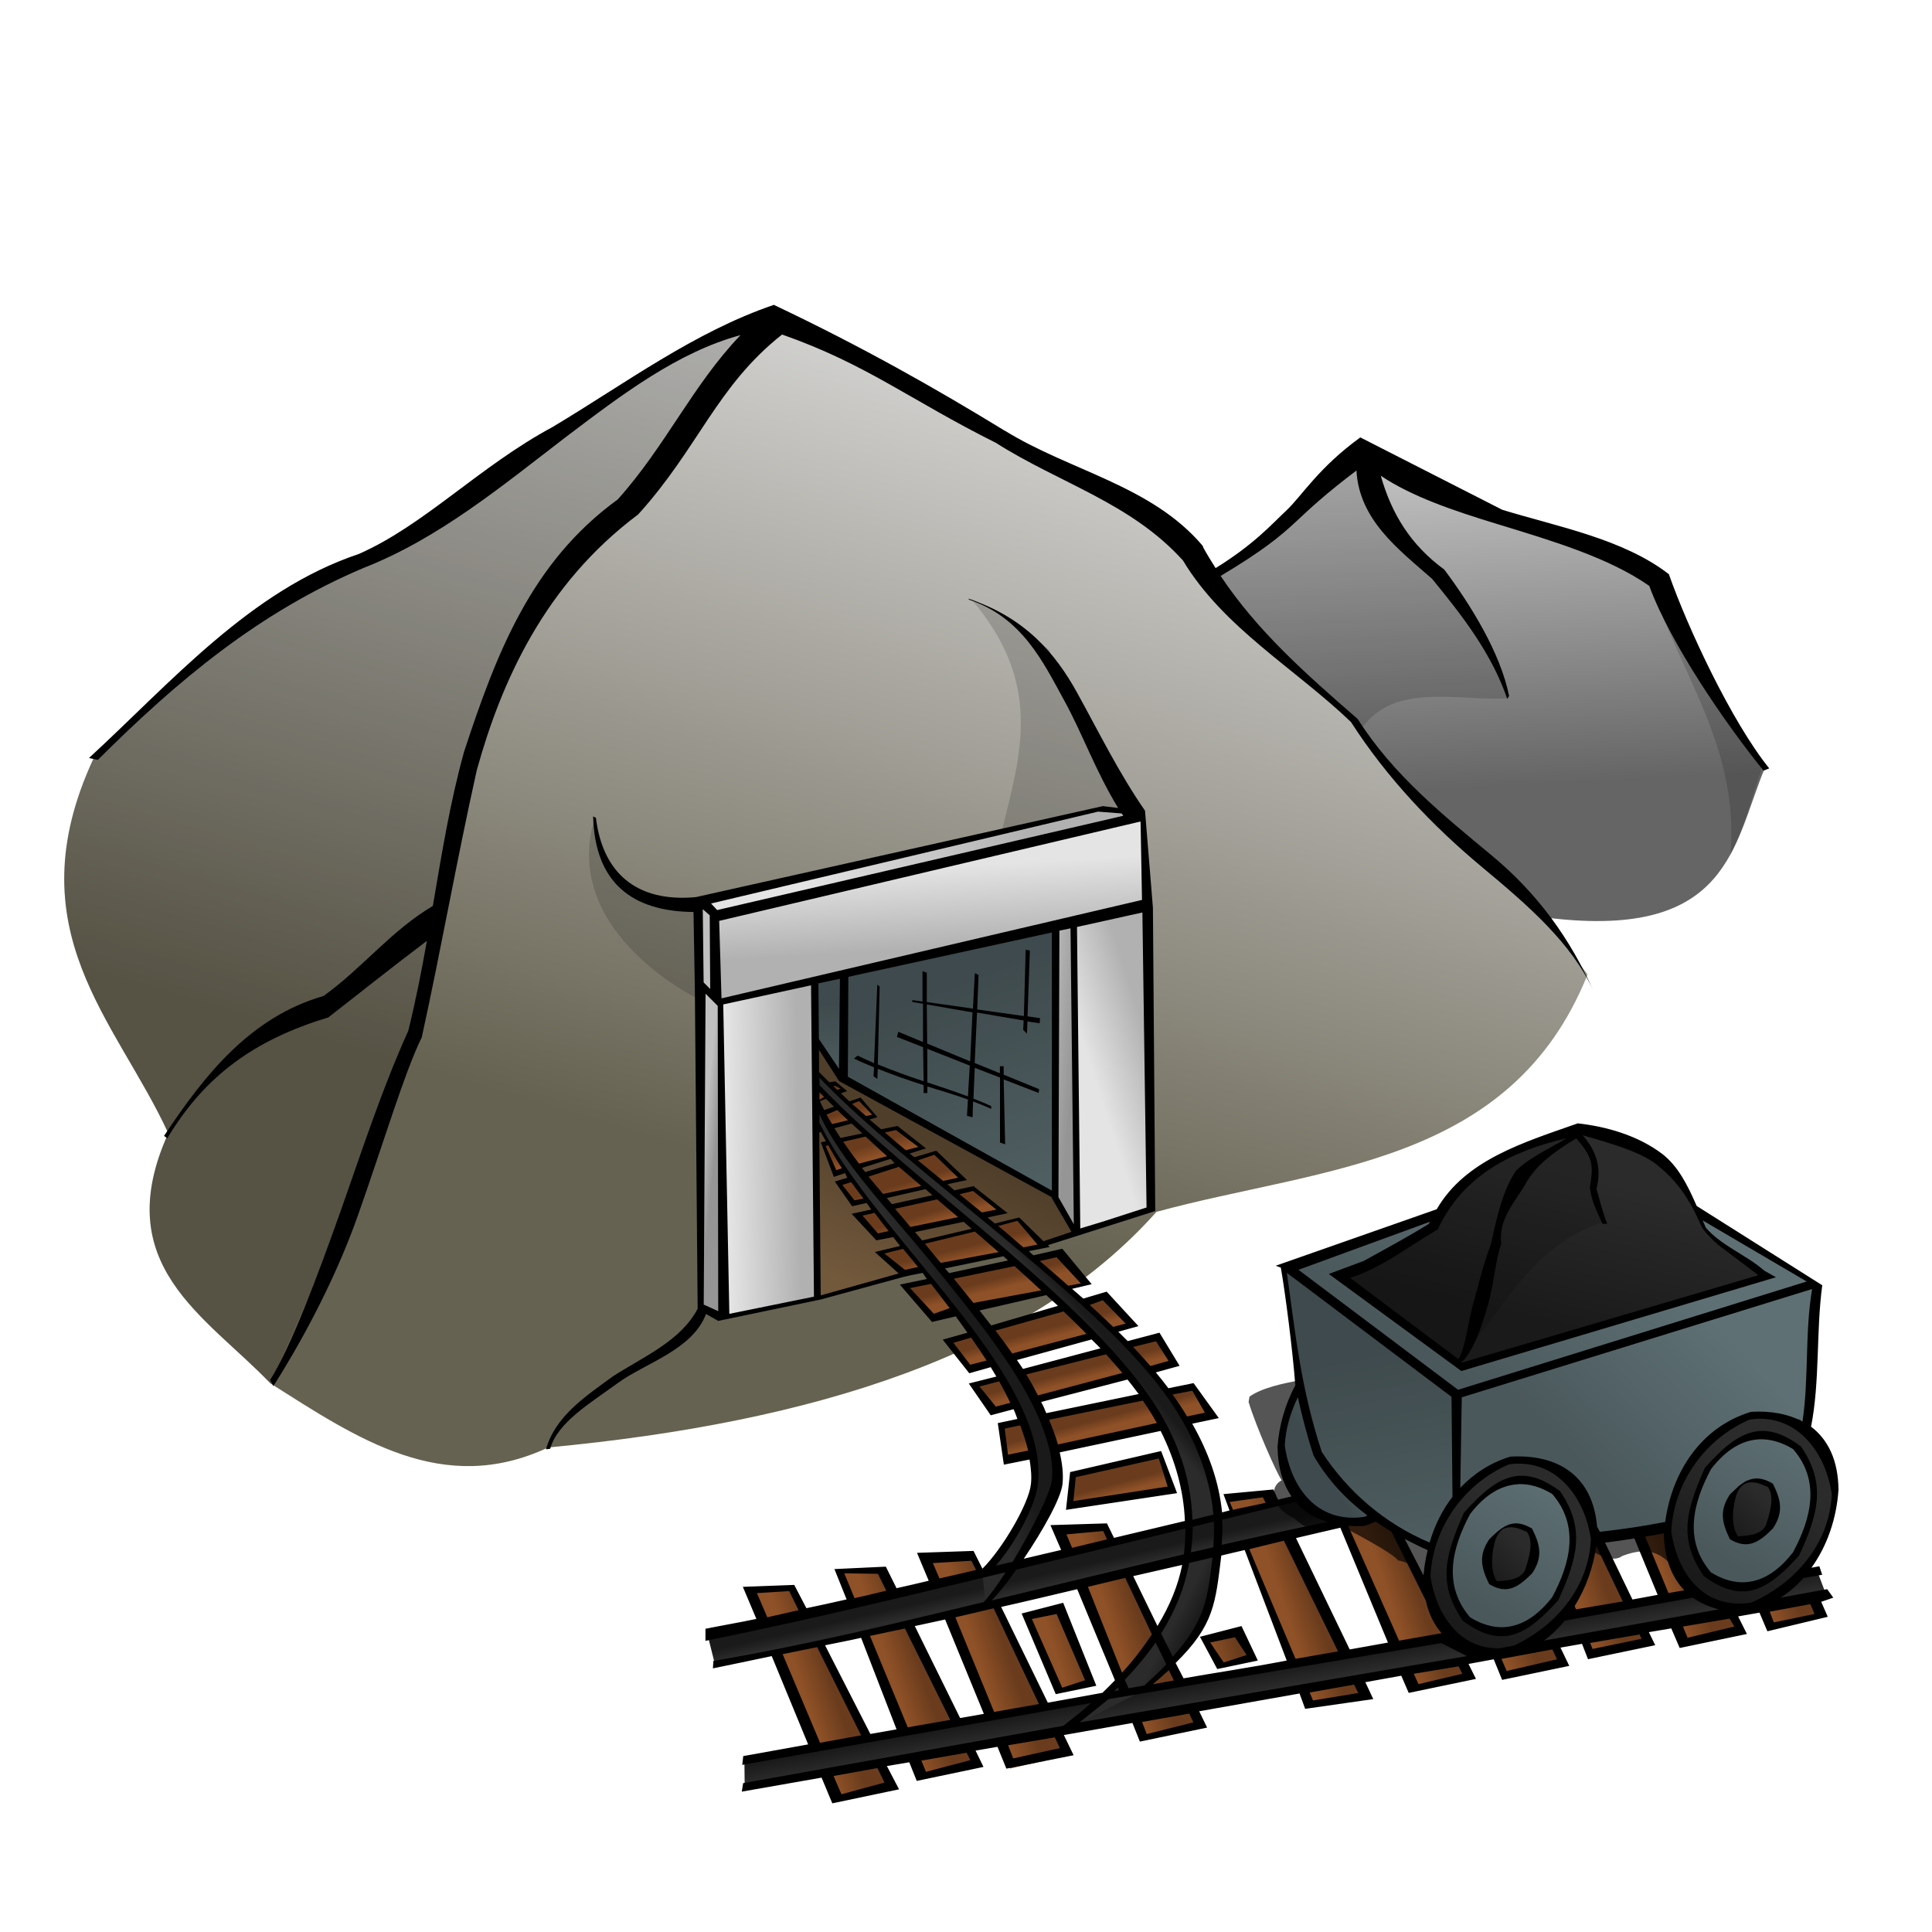 <?xml version="1.0" encoding="UTF-8" standalone="no"?>
<!-- Created with Inkscape (http://www.inkscape.org/) -->

<svg
   xmlns:dc="http://purl.org/dc/elements/1.1/"
   xmlns:cc="http://creativecommons.org/ns#"
   xmlns:rdf="http://www.w3.org/1999/02/22-rdf-syntax-ns#"
   xmlns:svg="http://www.w3.org/2000/svg"
   xmlns="http://www.w3.org/2000/svg"
   xmlns:xlink="http://www.w3.org/1999/xlink"
   xmlns:sodipodi="http://sodipodi.sourceforge.net/DTD/sodipodi-0.dtd"
   xmlns:inkscape="http://www.inkscape.org/namespaces/inkscape"
   id="svg2"
   sodipodi:docname="mine-grey.svg"
   viewBox="0 0 20 20"
   sodipodi:version="0.32"
   version="1.0"
   inkscape:output_extension="org.inkscape.output.svg.inkscape"
   inkscape:version="0.92.2 (5c3e80d, 2017-08-06)"
   width="20"
   height="20">
  <defs
     id="defs4">
    <linearGradient
       id="linearGradient957">
      <stop
         id="stop953"
         style="stop-color:#666251;stop-opacity:1"
         offset="0" />
      <stop
         id="stop955"
         style="stop-color:#dedede;stop-opacity:1"
         offset="1" />
    </linearGradient>
    <linearGradient
       id="linearGradient951">
      <stop
         offset="0"
         style="stop-color:#656565;stop-opacity:1"
         id="stop947" />
      <stop
         offset="1"
         style="stop-color:#dedede;stop-opacity:1"
         id="stop949" />
    </linearGradient>
    <linearGradient
       id="linearGradient2338">
      <stop
         id="stop2340"
         style="stop-color:#b1b1b1"
         offset="0" />
      <stop
         id="stop2342"
         style="stop-color:#e4e4e4"
         offset="1" />
    </linearGradient>
    <linearGradient
       id="linearGradient2320">
      <stop
         id="stop2322"
         style="stop-color:#6a3c1d"
         offset="0" />
      <stop
         id="stop2324"
         style="stop-color:#8f5127"
         offset="1" />
    </linearGradient>
    <linearGradient
       id="linearGradient2954">
      <stop
         id="stop2956"
         style="stop-color:#00a100"
         offset="0" />
      <stop
         id="stop2958"
         style="stop-color:#00f500"
         offset="1" />
    </linearGradient>
    <linearGradient
       id="linearGradient2408"
       y2="18.288"
       xlink:href="#linearGradient957"
       gradientUnits="userSpaceOnUse"
       x2="51.493"
       gradientTransform="matrix(0.155,0,0,0.155,0.588,107.527)"
       y1="77.364"
       x1="33.88"
       inkscape:collect="always" />
    <linearGradient
       id="linearGradient2412"
       y2="27.4"
       xlink:href="#linearGradient951"
       gradientUnits="userSpaceOnUse"
       x2="91.488"
       gradientTransform="matrix(0.155,0,0,0.155,0.588,107.527)"
       y1="55.776"
       x1="92.956"
       inkscape:collect="always" />
    <linearGradient
       id="linearGradient3415">
      <stop
         id="stop3417"
         style="stop-color:#1a1a1a"
         offset="0" />
      <stop
         id="stop3419"
         style="stop-color:#2b2b2b"
         offset="1" />
    </linearGradient>
    <linearGradient
       id="linearGradient2842"
       y2="60.93"
       xlink:href="#linearGradient2338"
       gradientUnits="userSpaceOnUse"
       x2="59.286"
       gradientTransform="matrix(0.155,0,0,0.155,0.588,107.527)"
       y1="66.378"
       x1="59.589"
       inkscape:collect="always" />
    <linearGradient
       id="linearGradient2846"
       y2="62.486"
       xlink:href="#linearGradient2338"
       gradientUnits="userSpaceOnUse"
       x2="49.989"
       gradientTransform="matrix(0.155,0,0,0.155,0.588,107.527)"
       y1="58.551"
       x1="65.168"
       inkscape:collect="always" />
    <linearGradient
       id="linearGradient2850"
       y2="71.697"
       xlink:href="#linearGradient2338"
       gradientUnits="userSpaceOnUse"
       x2="68.195"
       gradientTransform="matrix(0.155,0,0,0.155,0.588,107.527)"
       y1="70.4"
       x1="72.216"
       inkscape:collect="always" />
    <linearGradient
       id="linearGradient2854"
       y2="75.632"
       xlink:href="#linearGradient2338"
       gradientUnits="userSpaceOnUse"
       x2="65.168"
       gradientTransform="matrix(0.155,0,0,0.155,0.588,107.527)"
       y1="75.892"
       x1="67.762"
       inkscape:collect="always" />
    <linearGradient
       id="linearGradient2860"
       y2="81.081"
       xlink:href="#linearGradient2338"
       gradientUnits="userSpaceOnUse"
       x2="44.843"
       gradientTransform="matrix(0.155,0,0,0.155,0.588,107.527)"
       y1="80.995"
       x1="49.557"
       inkscape:collect="always" />
    <linearGradient
       id="linearGradient2864"
       y2="79.351"
       xlink:href="#linearGradient2338"
       gradientUnits="userSpaceOnUse"
       x2="43.157"
       gradientTransform="matrix(0.155,0,0,0.155,0.588,107.527)"
       y1="79.438"
       x1="44.022"
       inkscape:collect="always" />
    <linearGradient
       id="linearGradient3392">
      <stop
         id="stop3394"
         style="stop-color:#4a585b"
         offset="0" />
      <stop
         id="stop3396"
         style="stop-color:#5e7074"
         offset="1" />
    </linearGradient>
    <linearGradient
       id="linearGradient3098"
       y2="82.595"
       xlink:href="#linearGradient3392"
       gradientUnits="userSpaceOnUse"
       x2="65.038"
       gradientTransform="matrix(0.155,0,0,0.155,0.588,107.527)"
       y1="68.714"
       x1="59.762"
       inkscape:collect="always" />
    <linearGradient
       id="linearGradient3103"
       y2="75.503"
       xlink:href="#linearGradient3392"
       gradientUnits="userSpaceOnUse"
       x2="51.827"
       gradientTransform="matrix(0.155,0,0,0.155,0.588,107.527)"
       y1="70.097"
       x1="51.762"
       inkscape:collect="always" />
    <linearGradient
       id="linearGradient3107"
       y2="116.89"
       xlink:href="#linearGradient2320"
       gradientUnits="userSpaceOnUse"
       x2="50.162"
       gradientTransform="matrix(0.155,0,0,0.155,0.588,107.527)"
       y1="116.28"
       x1="51.978"
       inkscape:collect="always" />
    <linearGradient
       id="linearGradient3112"
       y2="116.89"
       xlink:href="#linearGradient2320"
       gradientUnits="userSpaceOnUse"
       x2="50.162"
       gradientTransform="matrix(0.155,0,0,0.155,1.504,107.36)"
       y1="116.28"
       x1="51.978"
       inkscape:collect="always" />
    <linearGradient
       id="linearGradient3116"
       y2="116.89"
       xlink:href="#linearGradient2320"
       gradientUnits="userSpaceOnUse"
       x2="50.162"
       gradientTransform="matrix(0.155,0,0,0.155,2.4,107.193)"
       y1="116.28"
       x1="51.978"
       inkscape:collect="always" />
    <linearGradient
       id="linearGradient3120"
       y2="116.89"
       xlink:href="#linearGradient2320"
       gradientUnits="userSpaceOnUse"
       x2="50.162"
       gradientTransform="matrix(0.155,0,0,0.155,3.791,106.898)"
       y1="116.28"
       x1="51.978"
       inkscape:collect="always" />
    <linearGradient
       id="linearGradient3124"
       y2="116.89"
       xlink:href="#linearGradient2320"
       gradientUnits="userSpaceOnUse"
       x2="50.162"
       gradientTransform="matrix(0.155,0,0,0.155,3.189,107.106)"
       y1="116.28"
       x1="51.978"
       inkscape:collect="always" />
    <linearGradient
       id="linearGradient3128"
       y2="116.89"
       xlink:href="#linearGradient2320"
       gradientUnits="userSpaceOnUse"
       x2="50.162"
       gradientTransform="matrix(0.155,0,0,0.155,4.647,106.738)"
       y1="116.28"
       x1="51.978"
       inkscape:collect="always" />
    <linearGradient
       id="linearGradient3132"
       y2="116.89"
       xlink:href="#linearGradient2320"
       gradientUnits="userSpaceOnUse"
       x2="50.162"
       gradientTransform="matrix(0.155,0,0,0.155,5.536,106.564)"
       y1="116.28"
       x1="51.978"
       inkscape:collect="always" />
    <linearGradient
       id="linearGradient3136"
       y2="116.89"
       xlink:href="#linearGradient2320"
       gradientUnits="userSpaceOnUse"
       x2="50.162"
       gradientTransform="matrix(0.155,0,0,0.155,6.579,106.35)"
       y1="116.28"
       x1="51.978"
       inkscape:collect="always" />
    <linearGradient
       id="linearGradient3140"
       y2="116.89"
       xlink:href="#linearGradient2320"
       gradientUnits="userSpaceOnUse"
       x2="50.162"
       gradientTransform="matrix(0.155,0,0,0.155,7.522,106.203)"
       y1="116.28"
       x1="51.978"
       inkscape:collect="always" />
    <linearGradient
       id="linearGradient3144"
       y2="116.89"
       xlink:href="#linearGradient2320"
       gradientUnits="userSpaceOnUse"
       x2="50.162"
       gradientTransform="matrix(0.155,0,0,0.155,8.437,106.043)"
       y1="116.28"
       x1="51.978"
       inkscape:collect="always" />
    <linearGradient
       id="linearGradient3148"
       y2="116.89"
       xlink:href="#linearGradient2320"
       gradientUnits="userSpaceOnUse"
       x2="50.162"
       gradientTransform="matrix(0.155,0,0,0.155,9.347,105.895)"
       y1="116.28"
       x1="51.978"
       inkscape:collect="always" />
    <linearGradient
       id="linearGradient3152"
       y2="116.89"
       xlink:href="#linearGradient2320"
       gradientUnits="userSpaceOnUse"
       x2="50.162"
       gradientTransform="matrix(0.155,0,0,0.155,10.263,105.748)"
       y1="116.28"
       x1="51.978"
       inkscape:collect="always" />
    <linearGradient
       id="linearGradient3156"
       y2="98.378"
       xlink:href="#linearGradient2320"
       gradientUnits="userSpaceOnUse"
       x2="70.097"
       gradientTransform="matrix(0.155,0,0,0.155,0.588,107.527)"
       y1="97.73"
       x1="69.924"
       inkscape:collect="always" />
    <linearGradient
       id="linearGradient3160"
       y2="98.378"
       xlink:href="#linearGradient2320"
       gradientUnits="userSpaceOnUse"
       x2="70.097"
       gradientTransform="matrix(0.155,0,0,0.155,1.284,108.055)"
       y1="97.73"
       x1="69.924"
       inkscape:collect="always" />
    <linearGradient
       id="linearGradient3168"
       y2="98.378"
       xlink:href="#linearGradient2320"
       gradientUnits="userSpaceOnUse"
       x2="70.097"
       gradientTransform="matrix(0.155,0,0,0.155,0.455,106.999)"
       y1="97.73"
       x1="69.924"
       inkscape:collect="always" />
    <linearGradient
       id="linearGradient3172"
       y2="98.378"
       xlink:href="#linearGradient2320"
       gradientUnits="userSpaceOnUse"
       x2="70.097"
       gradientTransform="matrix(0.155,0,0,0.155,0.2,106.551)"
       y1="97.73"
       x1="69.924"
       inkscape:collect="always" />
    <linearGradient
       id="linearGradient3176"
       y2="98.638"
       xlink:href="#linearGradient2320"
       gradientUnits="userSpaceOnUse"
       x2="70.054"
       gradientTransform="matrix(0.155,0,0,0.155,-0.221,105.982)"
       y1="97.946"
       x1="69.881"
       inkscape:collect="always" />
    <linearGradient
       id="linearGradient3181"
       y2="98.638"
       xlink:href="#linearGradient2320"
       gradientUnits="userSpaceOnUse"
       x2="70.054"
       gradientTransform="matrix(0.155,0,0,0.155,-0.488,105.638)"
       y1="97.946"
       x1="69.881"
       inkscape:collect="always" />
    <linearGradient
       id="linearGradient3185"
       y2="98.638"
       xlink:href="#linearGradient2320"
       gradientUnits="userSpaceOnUse"
       x2="70.054"
       gradientTransform="matrix(0.155,0,0,0.155,-0.756,105.23)"
       y1="97.989"
       x1="69.859"
       inkscape:collect="always" />
    <linearGradient
       id="linearGradient3189"
       y2="98.638"
       xlink:href="#linearGradient2320"
       gradientUnits="userSpaceOnUse"
       x2="70.054"
       gradientTransform="matrix(0.155,0,0,0.155,-0.956,104.906)"
       y1="97.989"
       x1="69.859"
       inkscape:collect="always" />
    <linearGradient
       id="linearGradient3195"
       y2="99.849"
       xlink:href="#linearGradient2320"
       gradientUnits="userSpaceOnUse"
       x2="65.232"
       gradientTransform="matrix(0.155,0,0,0.155,-1.083,104.511)"
       y1="99.005"
       x1="64.973"
       inkscape:collect="always" />
    <linearGradient
       id="linearGradient3199"
       y2="78.076"
       xlink:href="#linearGradient2320"
       gradientUnits="userSpaceOnUse"
       x2="52.411"
       gradientTransform="matrix(0.155,0,0,0.155,0.588,107.527)"
       y1="77.47"
       x1="52.238"
       inkscape:collect="always" />
    <linearGradient
       id="linearGradient3203"
       y2="78.076"
       xlink:href="#linearGradient2320"
       gradientUnits="userSpaceOnUse"
       x2="52.411"
       gradientTransform="matrix(0.155,0,0,0.155,0.478,107.289)"
       y1="77.47"
       x1="52.238"
       inkscape:collect="always" />
    <linearGradient
       id="linearGradient3207"
       y2="108.97"
       xlink:href="#linearGradient3415"
       gradientUnits="userSpaceOnUse"
       x2="65.982"
       gradientTransform="matrix(0.155,0,0,0.155,0.588,107.527)"
       y1="108.2"
       x1="65.805"
       inkscape:collect="always" />
    <linearGradient
       id="linearGradient3211"
       y2="109.81"
       xlink:href="#linearGradient3415"
       gradientUnits="userSpaceOnUse"
       x2="66.026"
       gradientTransform="matrix(0.155,0,0,0.155,0.971,108.818)"
       y1="108.6"
       x1="65.805"
       inkscape:collect="always" />
    <linearGradient
       id="linearGradient3215"
       y2="90.081"
       xlink:href="#linearGradient3415"
       gradientUnits="userSpaceOnUse"
       x2="57.364"
       gradientTransform="matrix(0.155,0,0,0.155,0.588,107.527)"
       y1="89.109"
       x1="59.971"
       inkscape:collect="always" />
    <linearGradient
       id="linearGradient3219"
       y2="111.07"
       xlink:href="#linearGradient3415"
       gradientUnits="userSpaceOnUse"
       x2="74.777"
       gradientTransform="matrix(0.155,0,0,0.155,0.588,107.527)"
       y1="111.69"
       x1="75.97"
       inkscape:collect="always" />
    <linearGradient
       id="linearGradient3223"
       y2="88.844"
       xlink:href="#linearGradient3415"
       gradientUnits="userSpaceOnUse"
       x2="65.584"
       gradientTransform="matrix(0.155,0,0,0.155,0.588,107.527)"
       y1="88.137"
       x1="66.424"
       inkscape:collect="always" />
    <linearGradient
       id="linearGradient3227"
       y2="89.198"
       gradientUnits="userSpaceOnUse"
       x2="54.182"
       gradientTransform="matrix(0.155,0,0,0.155,0.588,107.527)"
       y1="79.21"
       x1="58.248"
       inkscape:collect="always">
      <stop
         id="stop3407"
         style="stop-color:#4f3e2a"
         offset="0" />
      <stop
         id="stop3409"
         style="stop-color:#72593c"
         offset="1" />
    </linearGradient>
    <linearGradient
       id="linearGradient3231"
       y2="107.36"
       xlink:href="#linearGradient3392"
       gradientUnits="userSpaceOnUse"
       x2="90.731"
       gradientTransform="matrix(0.155,0,0,0.155,0.588,107.527)"
       y1="93.396"
       x1="87.725"
       inkscape:collect="always" />
    <linearGradient
       id="linearGradient3235"
       y2="92.954"
       xlink:href="#linearGradient3392"
       gradientUnits="userSpaceOnUse"
       x2="112.39"
       gradientTransform="matrix(0.155,0,0,0.155,0.588,107.527)"
       y1="102.06"
       x1="102.97"
       inkscape:collect="always" />
    <linearGradient
       id="linearGradient3239"
       y2="84.204"
       xlink:href="#linearGradient3392"
       gradientUnits="userSpaceOnUse"
       x2="101.78"
       gradientTransform="matrix(0.155,0,0,0.155,0.588,107.527)"
       y1="95.208"
       x1="94.001"
       inkscape:collect="always" />
    <linearGradient
       id="linearGradient3243"
       y2="105.24"
       xlink:href="#linearGradient3415"
       gradientUnits="userSpaceOnUse"
       x2="99.349"
       gradientTransform="matrix(0.155,0,0,0.155,0.588,107.527)"
       y1="112.44"
       x1="94.797"
       inkscape:collect="always" />
    <linearGradient
       id="linearGradient3247"
       y2="101.66"
       xlink:href="#linearGradient3392"
       gradientUnits="userSpaceOnUse"
       x2="100.28"
       gradientTransform="matrix(0.155,0,0,0.155,0.588,107.527)"
       y1="110.54"
       x1="95.327"
       inkscape:collect="always" />
    <linearGradient
       id="linearGradient3251"
       y2="106.43"
       xlink:href="#linearGradient3415"
       gradientUnits="userSpaceOnUse"
       x2="98.111"
       gradientTransform="matrix(0.155,0,0,0.155,0.588,107.527)"
       y1="108.95"
       x1="95.813"
       inkscape:collect="always" />
    <linearGradient
       id="linearGradient3259"
       y2="105.24"
       xlink:href="#linearGradient3415"
       gradientUnits="userSpaceOnUse"
       x2="99.349"
       gradientTransform="matrix(0.155,0,0,0.155,3.089,107.035)"
       y1="112.44"
       x1="94.797"
       inkscape:collect="always" />
    <linearGradient
       id="linearGradient3261"
       y2="101.66"
       xlink:href="#linearGradient3392"
       gradientUnits="userSpaceOnUse"
       x2="100.28"
       gradientTransform="matrix(0.155,0,0,0.155,3.089,107.035)"
       y1="110.54"
       x1="95.327"
       inkscape:collect="always" />
    <linearGradient
       id="linearGradient3263"
       y2="106.43"
       xlink:href="#linearGradient3415"
       gradientUnits="userSpaceOnUse"
       x2="98.111"
       gradientTransform="matrix(0.155,0,0,0.155,3.089,107.035)"
       y1="108.95"
       x1="95.813"
       inkscape:collect="always" />
    <linearGradient
       id="linearGradient3267"
       y2="100.62"
       xlink:href="#linearGradient3392"
       gradientUnits="userSpaceOnUse"
       x2="87.328"
       gradientTransform="matrix(0.155,0,0,0.155,0.588,107.527)"
       y1="101.93"
       x1="85.03"
       inkscape:collect="always" />
    <linearGradient
       id="linearGradient3271"
       y2="81.287"
       xlink:href="#linearGradient3415"
       gradientUnits="userSpaceOnUse"
       x2="100.85"
       gradientTransform="matrix(0.155,0,0,0.155,0.588,107.527)"
       y1="91.142"
       x1="98.42"
       inkscape:collect="always" />
    <filter
       id="filter3963"
       inkscape:collect="always">
      <feGaussianBlur
         id="feGaussianBlur3965"
         stdDeviation="0.452"
         inkscape:collect="always" />
    </filter>
  </defs>
  <sodipodi:namedview
     id="base"
     bordercolor="#666666"
     inkscape:pageshadow="2"
     guidetolerance="10"
     pagecolor="#ffffff"
     gridtolerance="10000"
     inkscape:window-height="932"
     width="744.09px"
     inkscape:zoom="19.374025"
     objecttolerance="10"
     showgrid="false"
     borderopacity="1.0"
     inkscape:current-layer="layer2"
     inkscape:cx="14.785511"
     inkscape:cy="13.176204"
     inkscape:window-y="65"
     inkscape:window-x="267"
     inkscape:window-width="1464"
     inkscape:pageopacity="0.0"
     inkscape:document-units="px"
     inkscape:window-maximized="0"
     showguides="false" />
  <g
     id="layer2"
     inkscape:label="colors"
     inkscape:groupmode="layer"
     transform="translate(0,-108)">
    <path
       id="path2406"
       sodipodi:nodetypes="cccsccccccccccccccc"
       style="fill:url(#linearGradient2408);fill-rule:evenodd;stroke-width:0.155"
       d="m 0.966,115.857 1.267,-1.116 1.021,-0.681 c 0,0 1.229,-0.7 1.664,-0.927 0.435,-0.227 1.059,-0.813 1.059,-0.813 l 0.662,-0.435 1.305,-0.586 1.324,0.567 2.78,1.532 0.586,0.718 1.418,1.399 0.435,0.548 1.268,1.135 0.68,0.889 c -0.796,1.983 -2.765,1.994 -4.463,2.458 -1.307,1.468 -3.53,2.179 -6.297,2.439 -1.092,0.513 -1.979,-0.096 -2.874,-0.662 -0.669,-0.7 -1.678,-1.223 -1.059,-2.591 -0.536,-1.168 -1.598,-2.1 -0.775,-3.877 z"
       inkscape:connector-curvature="0" />
    <path
       id="path3225"
       style="fill:url(#linearGradient3227);fill-rule:evenodd;stroke-width:0.155"
       d="m 8.446,121.427 -0.021,-2.658 0.308,0.403 2.187,1.196 0.212,0.396 -0.314,0.103 -1.462,0.321 z"
       inkscape:connector-curvature="0" />
    <path
       id="path2410"
       sodipodi:nodetypes="cccccccccccc"
       style="fill:url(#linearGradient2412);fill-rule:evenodd;stroke-width:0.155;fill-opacity:1.0"
       d="m 12.521,113.928 0.605,-0.359 1.002,-0.889 1.362,0.643 1.702,0.643 0.53,1.154 0.547,0.832 c -0.329,0.789 -0.36,1.773 -2.231,1.551 l -1.21,-1.135 -0.454,-0.454 -0.378,-0.511 c -0.6,-0.461 -1.218,-0.917 -1.475,-1.475 z"
       inkscape:connector-curvature="0" />
    <path
       id="path2840"
       style="fill:url(#linearGradient2842);fill-rule:evenodd;stroke-width:0.155"
       d="m 7.394,117.469 4.446,-1.016 0.027,0.929 -4.413,1.003 c 0,0 -0.047,-0.02 -0.053,-0.047 -0.007,-0.027 -0.013,-0.883 -0.007,-0.869 z"
       inkscape:connector-curvature="0" />
    <path
       id="path2844"
       style="fill:url(#linearGradient2846);fill-rule:evenodd;stroke-width:0.155"
       d="m 7.415,117.482 c -0.02,-0.033 -0.16,-0.154 -0.16,-0.154 l 4.152,-0.97 0.381,0.1 -4.406,1.016 z"
       inkscape:connector-curvature="0" />
    <path
       id="path2848"
       style="fill:url(#linearGradient2850);fill-rule:evenodd;stroke-width:0.155"
       d="m 11.132,117.549 0.02,3.223 0.762,-0.254 -0.034,-3.156 z"
       inkscape:connector-curvature="0" />
    <path
       id="path2852"
       style="fill:url(#linearGradient2854);fill-rule:evenodd;stroke-width:0.155"
       d="m 10.905,117.603 0.221,-0.047 0.04,3.202 -0.254,-0.388 z"
       inkscape:connector-curvature="0" />
    <path
       id="path2858"
       style="fill:url(#linearGradient2860);fill-rule:evenodd;stroke-width:0.155"
       d="m 7.455,118.365 0.996,-0.214 0.013,3.289 -0.99,0.207 z"
       inkscape:connector-curvature="0" />
    <path
       id="path2862"
       style="fill:url(#linearGradient2864);fill-rule:evenodd;stroke-width:0.155"
       d="m 7.247,117.322 0.167,0.134 v 0.889 l 0.04,0.02 0.047,3.263 -0.1,-0.02 -0.167,-0.1 -0.013,-4.058 z"
       inkscape:connector-curvature="0" />
    <path
       id="path3096"
       style="fill:url(#linearGradient3098);fill-rule:evenodd;stroke-width:0.155"
       d="m 8.725,118.097 0.013,1.083 2.193,1.203 0.007,-2.795 z"
       inkscape:connector-curvature="0" />
    <path
       id="path3101"
       style="fill:url(#linearGradient3103);fill-rule:evenodd;stroke-width:0.155"
       d="m 8.431,118.766 0.007,-0.615 0.334,-0.06 -0.06,1.05 z"
       inkscape:connector-curvature="0" />
    <path
       id="path3105"
       style="fill:url(#linearGradient3107);fill-rule:evenodd;stroke-width:0.155"
       d="m 7.755,124.448 0.455,-0.026 1.023,2.086 -0.588,0.135 z"
       inkscape:connector-curvature="0" />
    <path
       id="path3110"
       sodipodi:nodetypes="ccccc"
       style="fill:url(#linearGradient3112);fill-rule:evenodd;stroke-width:0.155"
       d="m 8.672,124.281 0.455,-0.026 0.976,1.979 -0.582,0.147 z"
       inkscape:connector-curvature="0" />
    <path
       id="path3114"
       style="fill:url(#linearGradient3116);fill-rule:evenodd;stroke-width:0.155"
       d="m 9.567,124.114 0.455,-0.026 1.023,2.086 -0.588,0.133 z"
       inkscape:connector-curvature="0" />
    <path
       id="path3118"
       style="fill:url(#linearGradient3120);fill-rule:evenodd;stroke-width:0.155"
       d="m 10.958,123.821 0.455,-0.028 1.023,2.087 -0.588,0.133 z"
       inkscape:connector-curvature="0" />
    <path
       id="path3122"
       sodipodi:nodetypes="ccccc"
       style="fill:url(#linearGradient3124);fill-rule:evenodd;stroke-width:0.155"
       d="m 10.624,124.73 0.348,-0.087 0.314,0.775 -0.334,0.094 z"
       inkscape:connector-curvature="0" />
    <path
       id="path3126"
       sodipodi:nodetypes="ccccc"
       style="fill:url(#linearGradient3128);fill-rule:evenodd;stroke-width:0.155"
       d="m 12.469,124.971 0.348,-0.074 0.141,0.267 -0.334,0.074 z"
       inkscape:connector-curvature="0" />
    <path
       id="path3130"
       sodipodi:nodetypes="ccccc"
       style="fill:url(#linearGradient3132);fill-rule:evenodd;stroke-width:0.155"
       d="m 12.696,123.513 0.461,-0.054 1.023,2.086 -0.642,0.108 z"
       inkscape:connector-curvature="0" />
    <path
       id="path3134"
       sodipodi:nodetypes="cccccc"
       style="fill:url(#linearGradient3136);fill-rule:evenodd;stroke-width:0.155"
       d="m 13.9,123.76 0.327,-0.039 0.248,0.139 0.749,1.47 -0.588,0.135 z"
       inkscape:connector-curvature="0" />
    <path
       id="path3138"
       sodipodi:nodetypes="ccccc"
       style="fill:url(#linearGradient3140);fill-rule:evenodd;stroke-width:0.155"
       d="m 15.498,125.144 0.574,-0.121 0.094,0.161 -0.589,0.133 z"
       inkscape:connector-curvature="0" />
    <path
       id="path3142"
       sodipodi:nodetypes="ccccc"
       style="fill:url(#linearGradient3144);fill-rule:evenodd;stroke-width:0.155"
       d="m 16.247,124.676 c 0.133,-0.246 0.267,-0.492 0.261,-0.809 l 0.574,1.157 -0.588,0.135 z"
       inkscape:connector-curvature="0" />
    <path
       id="path3146"
       sodipodi:nodetypes="ccccc"
       style="fill:url(#linearGradient3148);fill-rule:evenodd;stroke-width:0.155"
       d="m 16.949,123.867 0.314,-0.067 c 0.359,0.315 0.498,0.713 0.73,1.076 l -0.589,0.135 z"
       inkscape:connector-curvature="0" />
    <path
       id="path3150"
       sodipodi:nodetypes="ccccc"
       style="fill:url(#linearGradient3152);fill-rule:evenodd;stroke-width:0.155"
       d="m 18.24,124.663 0.434,-0.348 0.173,0.414 -0.529,0.133 z"
       inkscape:connector-curvature="0" />
    <path
       id="path3154"
       style="fill:url(#linearGradient3156);fill-rule:evenodd;stroke-width:0.155"
       d="m 10.383,122.751 1.966,-0.394 0.207,0.294 -2.16,0.468 z"
       inkscape:connector-curvature="0" />
    <path
       id="path3158"
       sodipodi:nodetypes="ccccc"
       style="fill:url(#linearGradient3160);fill-rule:evenodd;stroke-width:0.155"
       d="m 11.078,123.28 0.909,-0.221 0.147,0.368 -1.077,0.159 z"
       inkscape:connector-curvature="0" />
    <path
       id="path3166"
       sodipodi:nodetypes="ccccc"
       style="fill:url(#linearGradient3168);fill-rule:evenodd;stroke-width:0.155"
       d="m 10.069,122.336 1.906,-0.501 0.16,0.281 -1.872,0.475 z"
       inkscape:connector-curvature="0" />
    <path
       id="path3170"
       sodipodi:nodetypes="ccccc"
       style="fill:url(#linearGradient3172);fill-rule:evenodd;stroke-width:0.155"
       d="m 9.815,121.888 1.625,-0.461 0.254,0.294 -1.685,0.421 z"
       inkscape:connector-curvature="0" />
    <path
       id="path3174"
       sodipodi:nodetypes="ccccc"
       style="fill:url(#linearGradient3176);fill-rule:evenodd;stroke-width:0.155"
       d="m 9.394,121.32 1.571,-0.348 0.267,0.321 -1.591,0.334 z"
       inkscape:connector-curvature="0" />
    <path
       id="path3179"
       sodipodi:nodetypes="ccccc"
       style="fill:url(#linearGradient3181);fill-rule:evenodd;stroke-width:0.155"
       d="m 9.126,120.976 1.417,-0.354 0.264,0.274 -1.441,0.274 z"
       inkscape:connector-curvature="0" />
    <path
       id="path3183"
       sodipodi:nodetypes="ccccc"
       style="fill:url(#linearGradient3185);fill-rule:evenodd;stroke-width:0.155"
       d="m 8.859,120.568 1.217,-0.264 0.281,0.227 -1.28,0.267 z"
       inkscape:connector-curvature="0" />
    <path
       id="path3187"
       sodipodi:nodetypes="ccccc"
       style="fill:url(#linearGradient3189);fill-rule:evenodd;stroke-width:0.155"
       d="m 8.658,120.243 1.036,-0.311 0.267,0.271 -1.12,0.254 z"
       inkscape:connector-curvature="0" />
    <path
       id="path3191"
       sodipodi:nodetypes="ccccc"
       style="fill:url(#linearGradient3195);fill-rule:evenodd;stroke-width:0.155"
       d="m 8.531,119.849 0.766,-0.174 0.254,0.207 -0.903,0.264 z"
       inkscape:connector-curvature="0" />
    <path
       id="path3197"
       style="fill:url(#linearGradient3199);fill-rule:evenodd;stroke-width:0.155"
       d="m 8.524,119.521 0.388,-0.14 0.144,0.174 -0.455,0.117 z"
       inkscape:connector-curvature="0" />
    <path
       id="path3201"
       sodipodi:nodetypes="ccccc"
       style="fill:url(#linearGradient3203);fill-rule:evenodd;stroke-width:0.155"
       d="m 8.414,119.284 0.231,-0.077 0.1,0.077 -0.267,0.114 z"
       inkscape:connector-curvature="0" />
    <path
       id="path3205"
       style="fill:url(#linearGradient3207);fill-rule:evenodd;stroke-width:0.155"
       d="m 7.324,124.92 6.117,-1.401 0.541,0.261 -6.581,1.449 z"
       inkscape:connector-curvature="0" />
    <path
       id="path3209"
       sodipodi:nodetypes="ccccc"
       style="fill:url(#linearGradient3211);fill-rule:evenodd;stroke-width:0.155"
       d="m 7.706,126.213 11.106,-1.948 0.104,0.274 -11.207,1.97 z"
       inkscape:connector-curvature="0" />
    <path
       id="path3213"
       style="fill:url(#linearGradient3215);fill-rule:evenodd;stroke-width:0.155"
       d="m 10.168,124.269 0.417,-0.532 0.143,-0.445 -0.123,-0.594 -0.389,-0.711 -0.84,-1.066 -0.478,-0.601 -0.444,-0.704 0.014,-0.184 0.13,0.219 0.294,0.472 0.478,0.581 0.499,0.574 0.601,0.813 0.314,0.492 0.198,0.704 -0.376,0.779 -0.403,0.546 z"
       inkscape:connector-curvature="0" />
    <path
       id="path3217"
       style="fill:url(#linearGradient3219);fill-rule:evenodd;stroke-width:0.155"
       d="m 11.036,125.909 0.547,-0.506 0.376,-0.444 0.301,-0.677 0.048,-0.15 0.301,-0.048 -0.048,0.3 -0.096,0.383 -0.267,0.336 -0.335,0.382 z"
       inkscape:connector-curvature="0" />
    <path
       id="path3221"
       style="fill:url(#linearGradient3223);fill-rule:evenodd;stroke-width:0.155"
       d="m 12.3,123.75 -0.027,-0.436 -0.335,-0.725 c 0,0 -0.246,-0.389 -0.308,-0.417 -0.061,-0.027 -0.437,-0.465 -0.437,-0.465 L 10.045,120.634 9.041,119.815 8.432,119.22 V 119.097 l 0.157,0.123 0.266,0.287 0.526,0.43 0.649,0.547 0.704,0.581 0.615,0.56 0.458,0.458 0.424,0.553 0.26,0.492 0.116,0.575 z"
       inkscape:connector-curvature="0" />
    <path
       id="path3884"
       sodipodi:nodetypes="cccccccccccccccccc"
       style="fill:#000000;fill-opacity:0.667;fill-rule:evenodd;filter:url(#filter3963)"
       d="m 100.16,90.5 c -4.175,0.391 -7.001,1.985 -9.614,3.476 -2.46,0.819 -6.13,0.851 -7.787,2.009 l -0.06,0.355 c 0.512,1.693 1.881,4.76 2.211,5.24 -0.819,0.38 -0.779,1.81 0.836,2.53 1.238,1.26 2.864,0.69 2.601,0.36 -0.854,-0.64 4.055,1.94 4.318,2.44 3.559,0.77 1.211,5.3 6.041,5.72 4.254,0.31 7.334,-4.33 6.344,-6.57 -0.65,-0.75 1.59,1.35 2.6,0.57 4.01,-1.54 3.2,3.14 7.39,3.14 3.54,0.34 5.2,-2.61 5.59,-4.32 1.14,-1.79 -2.67,-3.02 -2.52,-4.73 -0.66,-1.274 1.01,-4.313 -2.62,-3.924 -1.85,0.364 4.77,0.193 -0.57,-1.167 -3.77,-0.781 -6.48,-2.411 -9.28,-3.949 -1.72,-0.608 -3.64,-0.832 -5.48,-1.18 z"
       inkscape:connector-curvature="0"
       transform="matrix(0.155,0,0,0.155,0.107,107.58)" />
    <path
       id="path3229"
       style="fill:url(#linearGradient3231);fill-rule:evenodd;stroke-width:0.155"
       d="m 13.311,121.133 1.77,1.326 v 1.045 l -0.239,0.513 -0.526,-0.246 -0.465,-0.451 -0.253,-0.301 -0.26,-1.469 z"
       inkscape:connector-curvature="0" />
    <path
       id="path3233"
       style="fill:url(#linearGradient3235);fill-rule:evenodd;stroke-width:0.155"
       d="m 15.081,122.425 3.725,-1.134 -0.118,1.496 -0.28,-0.13 -0.28,-0.007 c 0,0 -0.178,0.082 -0.246,0.109 -0.068,0.027 -0.301,0.266 -0.301,0.266 l -0.342,0.793 -0.744,0.13 -0.068,-0.438 -0.445,-0.37 -0.402,-0.04 -0.24,0.19 -0.267,0.212 z"
       inkscape:connector-curvature="0" />
    <path
       id="path3237"
       style="fill:url(#linearGradient3239);fill-rule:evenodd;stroke-width:0.155"
       d="m 13.345,121.126 1.551,-0.567 2.685,-0.014 1.211,0.745 -3.718,1.148 z"
       inkscape:connector-curvature="0" />
    <path
       id="path3241"
       sodipodi:nodetypes="cccccccscccccccc"
       style="fill:url(#linearGradient3243);fill-rule:evenodd;stroke-width:0.155"
       d="m 15.477,123.19 -0.314,0.26 -0.273,0.336 -0.116,0.362 0.02,0.308 0.096,0.3 0.205,0.246 c 0,0 0.205,0.116 0.294,0.116 0.089,0 0.356,-0.026 0.356,-0.026 l 0.252,-0.186 0.336,-0.362 0.15,-0.472 -0.034,-0.512 -0.314,-0.37 -0.37,-0.102 z"
       inkscape:connector-curvature="0" />
    <path
       id="path3245"
       style="fill:url(#linearGradient3247);fill-rule:evenodd;stroke-width:0.155"
       d="m 15.183,123.668 0.308,-0.272 0.328,-0.082 0.274,0.122 0.164,0.254 0.028,0.334 c 0,0 -0.138,0.451 -0.15,0.479 -0.014,0.026 -0.152,0.204 -0.152,0.204 l -0.294,0.192 -0.334,-0.034 -0.219,-0.124 -0.137,-0.368 0.034,-0.322 z"
       inkscape:connector-curvature="0" />
    <path
       id="path3249"
       style="fill:url(#linearGradient3251);fill-rule:evenodd;stroke-width:0.155"
       d="m 15.477,123.915 -0.075,0.252 0.055,0.232 0.15,0.034 0.232,-0.164 0.036,-0.286 -0.062,-0.172 -0.15,-0.02 -0.082,0.028 -0.09,0.06 z"
       inkscape:connector-curvature="0" />
    <path
       id="path3253"
       sodipodi:nodetypes="cccccccscccccccc"
       style="fill:url(#linearGradient3259);fill-rule:evenodd;stroke-width:0.155"
       d="m 17.978,122.698 -0.315,0.26 -0.272,0.334 -0.116,0.363 0.02,0.306 0.096,0.301 0.204,0.246 c 0,0 0.206,0.116 0.294,0.116 0.09,0 0.356,-0.028 0.356,-0.028 l 0.254,-0.184 0.334,-0.362 0.15,-0.472 -0.034,-0.512 -0.314,-0.37 -0.37,-0.061 z"
       inkscape:connector-curvature="0" />
    <path
       id="path3255"
       style="fill:url(#linearGradient3261);fill-rule:evenodd;stroke-width:0.155"
       d="m 17.685,123.176 0.308,-0.273 0.328,-0.082 0.274,0.123 0.164,0.252 0.026,0.336 c 0,0 -0.136,0.451 -0.15,0.478 -0.014,0.028 -0.15,0.206 -0.15,0.206 l -0.294,0.192 -0.336,-0.034 -0.218,-0.124 -0.138,-0.37 0.036,-0.32 z"
       inkscape:connector-curvature="0" />
    <path
       id="path3257"
       sodipodi:nodetypes="ccccccccccc"
       style="fill:url(#linearGradient3263);fill-rule:evenodd;stroke-width:0.155"
       d="m 17.978,123.422 -0.076,0.254 0.056,0.232 0.15,0.034 0.232,-0.164 0.034,-0.286 -0.068,-0.13 -0.13,-0.028 -0.096,-0.008 -0.088,0.062 z"
       inkscape:connector-curvature="0" />
    <path
       id="path3265"
       style="fill:url(#linearGradient3267);fill-rule:evenodd;stroke-width:0.155"
       d="m 13.434,122.391 -0.109,0.205 -0.075,0.355 0.116,0.423 0.171,0.267 0.226,0.088 0.246,0.048 0.239,-0.068 -0.355,-0.308 c 0,0 -0.226,-0.369 -0.267,-0.417 -0.041,-0.048 -0.164,-0.581 -0.191,-0.594 z"
       inkscape:connector-curvature="0" />
    <path
       id="path3269"
       style="fill:url(#linearGradient3271);fill-rule:evenodd;stroke-width:0.155"
       d="m 13.885,121.181 0.506,-0.191 0.471,-0.307 0.287,-0.451 0.444,-0.294 0.739,-0.253 0.368,0.096 0.547,0.239 0.266,0.396 0.096,0.253 0.22,0.232 c 0,0 0.518,0.287 0.45,0.307 -0.068,0.021 -3.143,0.957 -3.143,0.957 z"
       inkscape:connector-curvature="0" />
    <path
       id="path3275"
       sodipodi:nodetypes="cccscccccccccccc"
       style="fill:#000000;fill-opacity:0.157;fill-rule:evenodd;stroke-width:0.155"
       d="m 0.966,115.857 1.267,-1.116 1.021,-0.681 c 0,0 1.229,-0.7 1.664,-0.927 0.435,-0.227 1.059,-0.813 1.059,-0.813 l 0.662,-0.435 1.305,-0.586 -0.242,0.413 -1.018,1.382 -1.201,1.334 -0.595,1.489 -0.39,1.649 c -0.041,0.815 -0.345,1.578 -0.637,2.343 l -1.06,2.416 C 2.132,121.625 1.123,121.102 1.742,119.734 1.205,118.566 0.144,117.634 0.966,115.857 Z"
       inkscape:connector-curvature="0" />
    <path
       id="path3854"
       style="fill:#000000;fill-opacity:0.157;fill-rule:evenodd;stroke-width:0.155"
       d="m 10.905,117.603 0.221,-0.047 0.04,3.202 -0.254,-0.388 z"
       inkscape:connector-curvature="0" />
    <path
       id="path3856"
       style="fill:#000000;fill-opacity:0.157;fill-rule:evenodd;stroke-width:0.155"
       d="m 7.247,117.322 0.167,0.134 v 0.889 l 0.04,0.02 0.047,3.263 -0.1,-0.02 -0.167,-0.1 -0.013,-4.058 z"
       inkscape:connector-curvature="0" />
    <path
       id="path3858"
       style="fill:#000000;fill-opacity:0.157;fill-rule:evenodd;stroke-width:0.155"
       d="m 8.725,118.097 0.013,1.083 2.193,1.203 0.007,-2.795 z"
       inkscape:connector-curvature="0" />
    <path
       id="path3860"
       style="fill:#000000;fill-opacity:0.157;fill-rule:evenodd;stroke-width:0.155"
       d="m 8.431,118.766 0.007,-0.615 0.334,-0.06 -0.06,1.05 z"
       inkscape:connector-curvature="0" />
    <path
       id="path3862"
       sodipodi:nodetypes="cccccccc"
       style="fill:#000000;fill-opacity:0.157;fill-rule:evenodd;stroke-width:0.155"
       d="m 10.377,116.581 1.034,-0.232 0.299,0.106 -0.445,-0.908 -0.406,-0.821 -0.425,-0.338 -0.387,-0.193 c 0.765,0.882 0.512,1.63 0.329,2.387 z"
       inkscape:connector-curvature="0" />
    <path
       id="path3864"
       style="fill:#000000;fill-opacity:0.157;fill-rule:evenodd;stroke-width:0.155"
       d="m 6.154,116.475 0.029,0.242 0.222,0.387 0.329,0.213 0.464,0.058 0.048,0.976 c 0,0 -1.449,-0.686 -1.092,-1.875 z"
       inkscape:connector-curvature="0" />
    <path
       id="path3868"
       sodipodi:nodetypes="ccccccccccsc"
       style="fill:#000000;fill-opacity:0.157;fill-rule:evenodd;stroke-width:0.155"
       d="m 12.561,113.943 0.59,-0.396 0.918,-0.85 0.135,0.435 0.425,0.58 0.367,0.377 0.464,0.715 0.145,0.425 c -0.534,0.029 -1.163,-0.167 -1.508,0.309 l -0.261,-0.242 c 0,0 -0.995,-0.831 -0.995,-0.87 0,-0.039 -0.309,-0.502 -0.28,-0.483 z"
       inkscape:connector-curvature="0" />
    <path
       id="path3870"
       sodipodi:nodetypes="ccccc"
       style="fill:#000000;fill-opacity:0.157;fill-rule:evenodd;stroke-width:0.155"
       d="m 17.103,114.03 1.139,1.913 c -0.107,0.303 -0.176,0.605 -0.328,0.908 0.091,-1.116 -0.516,-1.863 -0.812,-2.773 z"
       inkscape:connector-curvature="0" />
    <path
       id="path3872"
       style="fill:#000000;fill-opacity:0.157;fill-rule:evenodd;stroke-width:0.155"
       d="m 13.311,121.133 1.77,1.326 v 1.045 l -0.239,0.513 -0.526,-0.246 -0.465,-0.451 -0.253,-0.301 -0.26,-1.469 z"
       inkscape:connector-curvature="0" />
    <path
       id="path3874"
       style="fill:#000000;fill-opacity:0.157;fill-rule:evenodd;stroke-width:0.155"
       d="m 13.434,122.391 -0.109,0.205 -0.075,0.355 0.116,0.423 0.171,0.267 0.226,0.088 0.246,0.048 0.239,-0.068 -0.355,-0.308 c 0,0 -0.226,-0.369 -0.267,-0.417 -0.041,-0.048 -0.164,-0.581 -0.191,-0.594 z"
       inkscape:connector-curvature="0" />
    <path
       id="path3876"
       sodipodi:nodetypes="ccccccccccccc"
       style="fill:#000000;fill-opacity:0.157;fill-rule:evenodd;stroke-width:0.155"
       d="m 13.885,121.202 0.936,-0.465 0.219,-0.376 0.526,-0.41 0.8,-0.273 0.068,0.184 0.102,0.232 -0.026,0.171 0.102,0.383 c -0.716,0.207 -1.051,0.89 -1.497,1.435 l -0.027,0.034 -1.175,-0.902 z"
       inkscape:connector-curvature="0" />
  </g>
  <g
     id="layer1"
     inkscape:label="outline"
     inkscape:groupmode="layer"
     transform="translate(0,-108)">
    <path
       id="path2496"
       sodipodi:nodetypes="ccccccccccccccccccccscccccccccccsccccsccccccsccccccsccccccccccscccccccccccsccccccccccccccccccsccccscccccccccccccccccccccccccccccccccccccccccccccccccccccccccccccccccccccccccccccccccccccccccccccccccccccccccccccccccscccccccccccccccccccccccccccccccccccccccccccccccccccccccccccccccccccccccccccccccccccccccccccccccccccccccccccccccccccccccccccccccccccccccccccccccccccccccsccssccccccccccccccccccccccccccccsssccsssccccccccccccccccccccccccccccccccsccccccsccccccccccccccccccccccccccccccccccccccccccccccccccccccccccccccccccccccccccccccccccccccccccccscccscccccccccccccccccccccccccccccccccccccccccccccccccccccccccccccccccccccccccccccsccscccccccccccccccccccccccccccccccccccccccccsccccccccccccccccccccccccccccssccccccccccccccccccccccccccccccccccccccccccccccccccccccccccccccccccccsccccccccccccccccccccccccccccccccccccccccccccccccccccccccccccccccccccccccccccccccccccccccccccccccccccccccccccccccccccccccccccccccccccccccccccccccccccccccccccccccccccccccccccccccccccccccccccccccc"
       style="fill:#000000;fill-rule:evenodd;stroke-width:0.155"
       d="m 8.014,111.155 c -0.829,0.281 -1.543,0.817 -2.295,1.266 -0.757,0.407 -1.325,1.015 -2.005,1.314 -1.124,0.376 -1.946,1.333 -2.793,2.112 l 0.092,0.019 c 0.825,-0.822 1.668,-1.528 2.749,-1.986 0.781,-0.306 1.433,-0.848 2.092,-1.353 0.594,-0.451 1.167,-0.883 1.812,-1.058 -0.498,0.52 -0.774,1.147 -1.271,1.701 -0.894,0.649 -1.254,1.587 -1.59,2.609 -0.145,0.52 -0.232,1.058 -0.324,1.599 -0.437,0.26 -0.72,0.635 -1.131,0.932 -0.759,0.219 -1.231,0.815 -1.652,1.449 l 0.034,0.024 c 0.392,-0.654 0.912,-1.022 1.667,-1.251 0.338,-0.263 0.676,-0.533 1.02,-0.792 -0.055,0.312 -0.116,0.622 -0.193,0.932 -0.268,0.593 -0.47,1.213 -0.686,1.826 -0.257,0.726 -0.53,1.451 -0.744,1.788 l 0.034,0.063 c 0.236,-0.371 0.617,-1.036 0.874,-1.764 0.258,-0.728 0.488,-1.498 0.662,-1.846 0.212,-0.969 0.354,-1.798 0.57,-2.768 0.256,-0.921 0.704,-1.922 1.667,-2.643 l 0.005,-0.005 0.005,-0.005 c 0.62,-0.687 0.807,-1.321 1.483,-1.855 0.877,0.307 1.327,0.679 2.213,1.121 0.663,0.421 1.396,0.62 1.937,1.218 0.418,0.696 1.161,1.118 1.739,1.672 0.37,0.575 0.838,1.07 1.358,1.503 0.485,0.403 0.926,0.788 1.15,1.276 -0.237,-0.528 -0.566,-0.995 -1.049,-1.396 -0.499,-0.414 -1.025,-0.838 -1.387,-1.411 l -0.005,-0.005 -0.005,-0.005 c -0.526,-0.457 -1.03,-0.902 -1.411,-1.474 0.437,-0.261 0.613,-0.407 0.778,-0.56 0.145,-0.136 0.311,-0.292 0.628,-0.531 0.028,0.511 0.433,0.814 0.783,1.121 0.314,0.383 0.615,0.77 0.778,1.242 l 0.019,-0.029 c -0.089,-0.449 -0.403,-0.951 -0.671,-1.309 -0.349,-0.255 -0.546,-0.578 -0.657,-0.971 0.323,0.217 0.756,0.363 1.213,0.502 0.562,0.172 1.147,0.345 1.566,0.638 0.22,0.599 0.793,1.432 1.183,1.913 l 0.059,-0.024 c -0.388,-0.48 -0.843,-1.452 -1.039,-2.01 -0.472,-0.366 -1.155,-0.492 -1.725,-0.667 l -1.469,-0.749 c -0.437,0.317 -0.604,0.605 -0.768,0.759 -0.155,0.145 -0.331,0.347 -0.73,0.594 -0.045,-0.071 -0.089,-0.142 -0.13,-0.217 v -0.005 l -0.005,-0.01 c -0.529,-0.625 -1.375,-0.774 -2.049,-1.192 h -0.005 l -0.005,-0.005 c -0.706,-0.432 -1.466,-0.863 -2.377,-1.295 z m 2.01,3.044 0.01,0.01 c 0.549,0.184 0.765,0.646 0.981,1.039 0.19,0.345 0.329,0.74 0.56,1.116 l -0.159,-0.019 -4.213,0.942 c -0.621,0.057 -0.966,-0.258 -1.034,-0.821 l -0.029,-0.015 c 0.018,0.684 0.399,0.984 1.039,0.99 l 0.014,0.788 0.029,3.319 c -0.175,0.335 -0.565,0.498 -0.879,0.701 -0.29,0.212 -0.594,0.412 -0.691,0.754 l 0.043,-0.005 c 0.078,-0.274 0.409,-0.468 0.701,-0.681 0.283,-0.207 0.771,-0.341 0.913,-0.715 l 0.126,0.072 1.063,-0.222 0.85,-0.232 0.082,-0.019 0.121,-0.024 c 0.016,0.02 0.028,0.043 0.044,0.063 l -0.28,0.058 0.333,0.387 0.246,-0.058 c 0.041,0.056 0.082,0.114 0.121,0.169 l -0.256,0.072 0.275,0.348 0.222,-0.063 c 0.02,0.032 0.039,0.065 0.058,0.097 l -0.285,0.072 0.227,0.329 0.237,-0.063 c 0.004,0.008 0.006,0.017 0.01,0.024 0.011,0.024 0.019,0.052 0.029,0.077 l -0.203,0.043 0.063,0.43 0.266,-0.053 c 0.015,0.091 0.023,0.179 0.014,0.255 -0.021,0.203 -0.296,0.671 -0.502,0.875 l -0.092,-0.184 -0.585,0.02 0.121,0.289 c -0.111,0.026 -0.222,0.053 -0.333,0.077 l -0.111,-0.223 -0.532,0.025 0.126,0.314 c -0.136,0.031 -0.277,0.062 -0.416,0.091 l -0.126,-0.241 -0.532,0.02 0.14,0.332 c -0.207,0.043 -0.312,0.059 -0.527,0.102 v 0.125 c 1.153,-0.235 2.087,-0.465 3.107,-0.71 -0.086,0.133 -0.165,0.244 -0.227,0.309 -0.951,0.229 -1.818,0.441 -2.798,0.609 l -0.005,0.077 c 0.226,-0.046 0.383,-0.08 0.609,-0.127 l 0.377,0.914 -0.672,0.121 -0.01,0.091 3.614,-0.642 c -0.089,0.079 -0.187,0.156 -0.29,0.237 l -3.315,0.594 -0.014,0.088 0.826,-0.145 0.111,0.266 0.691,-0.145 -0.126,-0.241 0.232,-0.039 0.077,0.193 0.691,-0.145 -0.082,-0.169 0.227,-0.039 0.092,0.226 0.696,-0.139 -0.101,-0.209 0.71,-0.125 0.077,0.193 0.696,-0.145 -0.082,-0.169 1.039,-0.184 0.058,0.159 0.705,-0.101 -0.082,-0.175 0.372,-0.067 0.077,0.178 0.696,-0.145 -0.077,-0.155 0.261,-0.048 0.087,0.213 0.695,-0.145 -0.091,-0.189 0.223,-0.039 0.062,0.159 0.6,-0.125 0.096,-0.02 -0.066,-0.135 0.232,-0.039 0.087,0.203 0.696,-0.145 -0.091,-0.182 0.221,-0.039 0.082,0.193 0.625,-0.15 -0.068,-0.155 0.125,-0.043 -0.063,-0.088 -0.482,0.088 c 0.088,-0.057 0.169,-0.127 0.237,-0.204 l 0.193,-0.033 -0.029,-0.088 -0.082,0.015 c 0.165,-0.229 0.26,-0.512 0.28,-0.807 -0.003,-0.305 -0.108,-0.52 -0.284,-0.653 0.093,-0.473 0.051,-0.983 0.116,-1.464 l -1.3,-0.821 c -0.099,-0.228 -0.195,-0.411 -0.353,-0.536 -0.255,-0.195 -0.586,-0.287 -0.878,-0.319 -0.56,0.197 -1.165,0.378 -1.46,0.889 l -1.667,0.585 0.053,0.019 c 0.047,0.267 0.122,0.852 0.15,1.218 -0.103,0.194 -0.168,0.411 -0.184,0.638 0.003,0.213 0.055,0.383 0.145,0.513 -0.049,0.011 -0.093,0.022 -0.14,0.033 l -0.048,-0.105 -0.517,0.048 0.063,0.169 c -0.026,0.006 -0.051,0.014 -0.077,0.02 -0.032,-0.317 -0.14,-0.621 -0.309,-0.918 l 0.275,-0.058 -0.261,-0.362 -0.261,0.053 c -0.04,-0.054 -0.085,-0.11 -0.13,-0.164 l 0.246,-0.068 -0.208,-0.343 -0.329,0.087 c -0.032,-0.033 -0.064,-0.064 -0.097,-0.097 l 0.208,-0.058 -0.329,-0.357 -0.242,0.072 c -0.037,-0.034 -0.078,-0.067 -0.116,-0.101 l 0.203,-0.048 -0.304,-0.367 -0.299,0.068 c -0.017,-0.014 -0.032,-0.03 -0.048,-0.043 l 0.217,-0.043 -0.019,-0.019 1.111,-0.353 -0.024,-3.14 -0.082,-1.005 c -0.27,-0.389 -0.48,-0.818 -0.701,-1.218 -0.226,-0.41 -0.538,-0.779 -1.126,-0.976 z m 1.343,2.203 0.246,0.019 c 0.005,0.008 0.009,0.016 0.015,0.024 l -4.204,0.976 -0.063,-0.068 z m 0.44,0.102 0.015,0.812 -4.353,1.019 -0.024,-0.802 z m -4.532,0.908 0.072,0.063 0.005,0.763 -0.068,-0.068 z m 4.551,0.034 0.043,3.054 -0.449,0.145 -0.237,0.072 -0.034,-3.121 z m -0.744,0.164 0.034,3.063 -0.159,-0.28 0.01,-2.759 z m -0.193,0.043 v 2.672 l -2.112,-1.179 0.005,-1.034 z m -0.271,0.179 -0.019,0.686 -0.483,-0.068 0.014,-0.357 -0.039,-0.019 -0.019,0.367 -0.478,-0.068 v -0.304 l -0.044,-0.015 v 0.314 l -0.106,-0.015 v 0.019 l 0.111,0.019 v 0.396 l -0.256,-0.106 -0.014,0.053 0.271,0.106 0.005,0.353 c -0.16,-0.053 -0.318,-0.111 -0.474,-0.174 l 0.019,-0.807 -0.024,-0.019 -0.034,0.812 c -0.058,-0.024 -0.112,-0.05 -0.169,-0.077 l -0.039,0.029 c 0.068,0.035 0.137,0.062 0.208,0.092 l -0.005,0.092 0.039,0.029 0.005,-0.106 c 0.154,0.062 0.313,0.118 0.474,0.169 v 0.082 h 0.039 v -0.068 c 0.141,0.044 0.283,0.085 0.42,0.135 l -0.01,0.169 0.058,0.015 0.005,-0.164 c 0.064,0.024 0.127,0.049 0.188,0.077 v -0.029 c -0.061,-0.028 -0.122,-0.053 -0.184,-0.077 l 0.014,-0.319 0.261,0.101 v 0.672 l 0.053,0.019 c 0,0 -0.011,-0.466 -0.015,-0.672 l 0.362,0.14 0.005,-0.039 -0.367,-0.15 c -3.08e-4,-0.02 0,-0.081 0,-0.087 h -0.039 v 0.072 l -0.261,-0.106 0.024,-0.522 0.483,0.082 -0.005,0.097 0.039,0.039 0.005,-0.126 0.126,0.019 0.005,-0.053 -0.13,-0.019 0.024,-0.681 z m -1.923,0.3 -0.01,0.932 -0.208,-0.309 -0.005,-0.575 z m -0.299,0.068 0.03,3.223 -0.876,0.178 -0.063,-3.203 z m -1.092,0.087 0.126,0.126 0.005,3.16 -0.15,-0.068 z m 2.29,0.111 0.473,0.082 -0.024,0.507 -0.445,-0.184 z m 0.005,0.459 0.44,0.174 -0.019,0.319 c -0.138,-0.052 -0.28,-0.099 -0.42,-0.145 z m -1.121,0.01 0.208,0.324 2.203,1.203 v 0.01 l 0.203,0.348 -0.29,0.097 -0.251,-0.246 -0.251,0.063 c -0.026,-0.021 -0.051,-0.041 -0.077,-0.063 l 0.208,-0.044 -0.353,-0.28 -0.198,0.043 c -0.025,-0.02 -0.048,-0.043 -0.072,-0.063 l 0.203,-0.043 -0.319,-0.304 -0.227,0.068 c -0.015,-0.013 -0.033,-0.026 -0.048,-0.039 l 0.169,-0.053 -0.295,-0.232 -0.169,0.034 c -0.04,-0.035 -0.082,-0.067 -0.121,-0.101 l 0.082,-0.024 -0.174,-0.203 -0.116,0.039 c -0.03,-0.027 -0.059,-0.055 -0.087,-0.082 l 0.01,-0.005 0.053,-0.019 -0.121,-0.101 -0.063,0.01 c -0.035,-0.035 -0.073,-0.072 -0.106,-0.106 z m 0.005,0.29 c 0.932,0.975 2.784,2.202 3.561,3.252 0.298,0.402 0.479,0.837 0.517,1.27 -0.072,0.017 -0.146,0.037 -0.217,0.054 -0.015,-0.478 -0.183,-0.926 -0.507,-1.363 -0.805,-1.086 -2.433,-2.171 -3.343,-3.126 -0.002,-0.001 -0.003,-0.003 -0.005,-0.005 l -0.005,-0.005 z m 0.155,0.082 0.063,0.029 -0.034,0.014 c -0.014,-0.013 -0.026,-0.026 -0.039,-0.039 z m -0.155,0.068 c 0.015,0.016 0.033,0.032 0.048,0.048 l -0.048,0.029 z m 0.068,0.068 c 0.027,0.027 0.054,0.055 0.082,0.082 l -0.101,0.034 c -0.015,-0.03 -0.032,-0.062 -0.044,-0.092 z m 0.343,0.024 0.135,0.14 -0.063,0.014 c -0.048,-0.043 -0.099,-0.084 -0.145,-0.126 z m -0.227,0.092 c 0.036,0.035 0.073,0.07 0.111,0.106 l -0.164,0.039 c -0.019,-0.033 -0.041,-0.065 -0.058,-0.097 z m -0.184,0.043 c 0.218,0.483 0.719,0.998 1.135,1.507 0.438,0.535 0.896,1.105 1.116,1.595 0.11,0.245 0.177,0.476 0.155,0.686 -0.014,0.13 -0.209,0.521 -0.406,0.846 -0.057,0.014 -0.117,0.025 -0.174,0.039 0.205,-0.235 0.412,-0.625 0.435,-0.841 0.027,-0.249 -0.037,-0.508 -0.155,-0.768 -0.235,-0.521 -0.683,-1.06 -1.121,-1.595 -0.392,-0.479 -0.778,-0.953 -0.986,-1.382 z m 0.333,0.097 c 0.036,0.034 0.074,0.067 0.111,0.102 L 8.701,119.78 c -0.023,-0.035 -0.042,-0.068 -0.063,-0.101 z m 0.459,0.068 0.232,0.174 -0.13,0.034 c -0.075,-0.063 -0.146,-0.122 -0.217,-0.184 z m -0.778,0.019 c 0.016,0.033 0.036,0.064 0.053,0.097 l -0.053,0.01 0.135,0.358 0.116,-0.039 c 0.01,0.015 0.014,0.033 0.024,0.048 l -0.13,0.039 0.179,0.256 0.15,-0.034 c 0.017,0.022 0.032,0.046 0.048,0.068 l -0.203,0.044 0.256,0.275 0.174,-0.034 c 0.024,0.03 0.048,0.061 0.072,0.092 l -0.261,0.063 0.246,0.222 -0.807,0.227 -0.015,-1.686 z m 7.885,0.034 c 0.303,0.086 0.606,0.175 0.768,0.304 0.179,0.143 0.329,0.32 0.464,0.643 0.049,0.073 0.108,0.131 0.173,0.188 l 0.416,0.314 -3.063,0.903 -0.019,-0.014 h 0.024 c 0.122,-0.14 0.191,-0.354 0.256,-0.575 0.065,-0.221 0.083,-0.497 0.14,-0.633 -0.034,-0.274 0.148,-0.437 0.275,-0.667 0.097,-0.152 0.25,-0.281 0.502,-0.43 0.172,0.197 0.179,0.275 0.141,0.502 0.009,0.136 0.076,0.261 0.13,0.382 h 0.049 c -0.048,-0.115 -0.077,-0.245 -0.111,-0.362 0.059,-0.232 -0.012,-0.406 -0.145,-0.556 z m -7.421,0.014 c 0.073,0.067 0.146,0.136 0.222,0.203 l -0.29,0.077 c -0.059,-0.077 -0.113,-0.152 -0.164,-0.227 z m 7.253,0.019 c -0.148,0.091 -0.413,0.214 -0.527,0.343 -0.125,0.195 -0.183,0.427 -0.251,0.744 -0.073,0.195 -0.123,0.398 -0.179,0.599 -0.059,0.202 -0.085,0.482 -0.16,0.599 l -1.121,-0.841 c 0.338,-0.109 0.606,-0.328 0.908,-0.502 0.255,-0.558 0.777,-0.818 1.329,-0.942 z m -7.639,0.072 c 0.043,0.079 0.089,0.158 0.14,0.237 l -0.058,0.019 -0.111,-0.251 z m 1.097,0.097 0.246,0.237 -0.155,0.034 c -0.087,-0.071 -0.176,-0.143 -0.261,-0.213 z m -0.454,0.043 c 0.016,0.014 0.028,0.03 0.043,0.044 l -0.304,0.092 c -0.011,-0.015 -0.023,-0.029 -0.034,-0.043 z m 0.087,0.082 c 0.075,0.065 0.155,0.132 0.232,0.198 l -0.396,0.082 c -0.05,-0.06 -0.102,-0.119 -0.15,-0.179 z m -0.493,0.159 c 0.04,0.056 0.083,0.112 0.126,0.169 l -0.092,0.019 -0.126,-0.16 z m 0.768,0.072 c 0.024,0.021 0.048,0.042 0.073,0.063 l -0.42,0.092 c -0.018,-0.021 -0.036,-0.042 -0.053,-0.063 z m 0.493,0.019 0.242,0.193 -0.15,0.029 c -0.079,-0.064 -0.154,-0.125 -0.232,-0.188 z m -0.372,0.087 c 0.073,0.062 0.144,0.121 0.217,0.184 l -0.493,0.101 c -0.053,-0.064 -0.106,-0.124 -0.159,-0.188 z m -0.647,0.14 c 0.048,0.062 0.094,0.126 0.145,0.188 l -0.111,0.024 -0.159,-0.184 z m 8.571,0.077 1.078,0.633 -3.609,1.121 -1.652,-1.242 1.362,-0.498 c -0.004,0.008 -0.011,0.016 -0.015,0.024 -0.227,0.14 -0.447,0.258 -0.671,0.382 l -0.362,0.135 1.372,1.005 3.257,-0.971 -0.121,-0.068 c -0.189,-0.166 -0.439,-0.254 -0.605,-0.445 -0.011,-0.027 -0.023,-0.051 -0.034,-0.077 z m -7.093,0.005 0.208,0.246 -0.145,0.029 c -0.088,-0.073 -0.172,-0.15 -0.261,-0.222 z m -0.556,0.01 c 0.028,0.024 0.054,0.048 0.082,0.072 l -0.512,0.121 c -0.024,-0.029 -0.048,-0.058 -0.073,-0.087 z m 0.116,0.101 c 0.083,0.071 0.164,0.141 0.246,0.213 l -0.599,0.111 c -0.019,-0.023 -0.039,-0.044 -0.058,-0.068 -0.034,-0.042 -0.071,-0.088 -0.106,-0.13 z m -0.744,0.179 c 0.032,0.039 0.064,0.076 0.097,0.116 0.02,0.024 0.038,0.048 0.058,0.072 l -0.135,0.029 -0.213,-0.169 z m 1.039,0.077 c 0.016,0.014 0.032,0.029 0.048,0.043 l -0.609,0.131 c -0.014,-0.017 -0.03,-0.032 -0.044,-0.048 z m 0.551,0.01 0.251,0.271 -0.13,0.024 c -0.097,-0.086 -0.194,-0.171 -0.295,-0.256 z m -0.435,0.092 c 0.094,0.083 0.184,0.168 0.275,0.251 l -0.701,0.13 c -0.068,-0.083 -0.134,-0.167 -0.203,-0.251 z m 2.817,0.068 1.706,1.285 v 0.005 l 0.01,1.03 c -0.107,0.138 -0.186,0.3 -0.237,0.473 -0.466,-0.195 -0.852,-0.532 -1.116,-0.938 -0.22,-0.666 -0.275,-1.247 -0.362,-1.855 z m -3.682,0.116 c 0.066,0.084 0.13,0.168 0.193,0.251 l -0.164,0.058 -0.246,-0.266 z m 9.121,0.053 c -0.077,0.453 -0.032,0.926 -0.1,1.372 -0.145,-0.078 -0.325,-0.113 -0.532,-0.101 -0.521,0.158 -0.819,0.625 -0.889,1.14 -0.237,0.046 -0.445,0.076 -0.676,0.102 l -0.029,-0.053 c -0.043,-0.516 -0.393,-0.754 -0.898,-0.725 -0.209,0.063 -0.381,0.179 -0.518,0.323 l 0.015,-0.937 z m -7.928,0.063 c 0.04,0.037 0.081,0.074 0.121,0.111 l -0.691,0.203 c -0.04,-0.051 -0.08,-0.103 -0.121,-0.155 z m 0.585,0.053 0.237,0.242 -0.13,0.034 c -0.077,-0.076 -0.159,-0.151 -0.242,-0.227 z m -0.406,0.116 c 0.081,0.077 0.161,0.154 0.237,0.232 l -0.768,0.203 c -0.055,-0.079 -0.113,-0.158 -0.174,-0.237 z m -0.957,0.271 c 0.056,0.08 0.109,0.158 0.16,0.237 l -0.169,0.044 -0.174,-0.227 z m 1.247,0.019 c 0.03,0.031 0.063,0.061 0.092,0.092 l -0.802,0.213 c -0.02,-0.031 -0.042,-0.061 -0.063,-0.092 z m 0.667,0.019 0.13,0.203 -0.188,0.053 c -0.057,-0.066 -0.115,-0.131 -0.179,-0.198 z m -0.517,0.135 c 0.059,0.066 0.115,0.128 0.169,0.193 l -0.874,0.232 c -0.037,-0.072 -0.077,-0.146 -0.121,-0.217 z m 0.222,0.261 c 0.033,0.041 0.066,0.084 0.097,0.126 0.006,0.008 0.013,0.016 0.019,0.024 l -0.957,0.198 c -0.009,-0.019 -0.016,-0.039 -0.024,-0.058 -0.009,-0.02 -0.019,-0.038 -0.029,-0.058 z m -1.329,0.019 c 0.042,0.074 0.081,0.15 0.116,0.222 l -0.15,0.039 -0.169,-0.208 z m 2,0.097 0.13,0.227 -0.184,0.039 c -0.046,-0.076 -0.096,-0.152 -0.15,-0.227 z m 1.092,0.068 c 0.044,0.196 0.095,0.396 0.164,0.605 0.15,0.257 0.339,0.455 0.556,0.618 -0.01,0.005 -0.019,0.009 -0.029,0.014 -0.496,0.074 -0.766,-0.309 -0.826,-0.739 0.009,-0.176 0.06,-0.344 0.135,-0.498 z m -1.604,0.034 c 0.052,0.076 0.102,0.154 0.145,0.232 l -1.024,0.222 c -0.025,-0.086 -0.057,-0.171 -0.092,-0.256 z m 6.364,0.188 c 0.441,-0.014 0.711,0.378 0.768,0.783 -0.025,0.51 -0.377,0.92 -0.836,1.121 -0.496,0.074 -0.765,-0.309 -0.826,-0.739 0.025,-0.507 0.351,-0.956 0.807,-1.155 0.031,-0.005 0.057,-0.009 0.087,-0.01 z m -7.634,0.068 c 0.032,0.086 0.062,0.174 0.082,0.261 l -0.208,0.043 -0.034,-0.27 z m 1.454,0.058 c 0.152,0.305 0.239,0.619 0.251,0.932 -0.25,0.059 -0.489,0.116 -0.734,0.175 l -0.073,-0.15 -0.585,0.018 0.111,0.257 c -0.128,0.029 -0.261,0.062 -0.387,0.091 0.198,-0.292 0.385,-0.626 0.401,-0.773 0.011,-0.105 -0.003,-0.215 -0.029,-0.328 z m 6.209,0 c -0.209,0.012 -0.385,0.17 -0.575,0.382 -0.199,0.448 -0.275,0.739 -0.011,1.121 0.422,0.312 0.682,0.122 0.986,-0.213 0.199,-0.431 0.284,-0.744 0.019,-1.13 -0.158,-0.118 -0.294,-0.167 -0.419,-0.159 z m -0.015,0.087 c 0.111,-0.005 0.23,0.026 0.353,0.101 0.286,0.33 0.187,0.718 0,1.067 -0.23,0.301 -0.523,0.411 -0.85,0.209 -0.284,-0.331 -0.187,-0.717 0,-1.068 0.144,-0.189 0.312,-0.3 0.498,-0.309 z m -6.189,0.121 -0.942,0.218 -0.043,0.391 1.15,-0.173 z m -0.024,0.077 0.092,0.291 -0.976,0.15 0.024,-0.247 z m 3.705,0.054 c 0.442,-0.014 0.711,0.377 0.768,0.782 -0.023,0.496 -0.357,0.895 -0.796,1.101 l -0.155,0.029 c -0.264,10e-4 -0.451,-0.138 -0.57,-0.339 -0.024,-0.04 -0.045,-0.08 -0.063,-0.125 -0.036,-0.088 -0.063,-0.186 -0.077,-0.284 0.025,-0.507 0.351,-0.956 0.807,-1.155 0.031,-0.005 0.057,-0.009 0.087,-0.009 z m 0.029,0.125 c -0.209,0.012 -0.384,0.17 -0.575,0.382 -0.199,0.448 -0.275,0.739 -0.01,1.121 0.421,0.312 0.68,0.122 0.985,-0.213 0.199,-0.431 0.284,-0.744 0.02,-1.13 -0.159,-0.118 -0.295,-0.167 -0.421,-0.159 z m 2.435,0.029 c -0.093,0.009 -0.167,0.076 -0.257,0.164 -0.114,0.173 -0.08,0.297 0,0.464 0.189,0.113 0.305,0.028 0.445,-0.111 0.114,-0.173 0.082,-0.297 0,-0.464 -0.071,-0.042 -0.133,-0.059 -0.189,-0.053 z m -0.025,0.039 c 0.066,10e-4 0.128,0.037 0.161,0.048 0.077,0.107 0.014,0.284 -0.02,0.396 -0.056,0.113 -0.223,0.107 -0.289,0.116 -0.079,-0.107 -0.054,-0.309 -0.02,-0.421 0.037,-0.113 0.104,-0.141 0.169,-0.139 z m -2.424,0.019 c 0.111,-0.005 0.229,0.026 0.353,0.102 0.284,0.329 0.187,0.717 0,1.067 -0.232,0.301 -0.523,0.411 -0.851,0.209 -0.284,-0.331 -0.188,-0.717 0,-1.068 0.144,-0.189 0.312,-0.3 0.498,-0.309 z m -2.643,0.136 0.029,0.057 c -0.112,0.026 -0.227,0.046 -0.338,0.073 l -0.034,-0.082 z m 0.338,0.048 c 0.086,0.099 0.198,0.169 0.333,0.207 -0.368,0.074 -0.734,0.155 -1.097,0.237 0.006,-0.087 0.01,-0.175 0.005,-0.26 0.252,-0.062 0.494,-0.122 0.759,-0.184 z m -0.846,0.203 c 0.005,0.088 0.003,0.178 -0.005,0.266 -0.077,0.019 -0.155,0.035 -0.232,0.053 0.011,-0.09 0.019,-0.178 0.019,-0.264 0.071,-0.019 0.145,-0.037 0.217,-0.054 z m 1.677,0 c 0.054,0.037 0.108,0.073 0.164,0.107 l 0.353,0.71 c 0.031,0.136 0.086,0.25 0.164,0.339 l -0.44,0.077 -0.527,-1.189 c 0.054,0.005 0.111,0.005 0.169,0 0.041,-0.012 0.078,-0.028 0.116,-0.043 z m 1.431,0.02 c -0.093,0.009 -0.168,0.076 -0.257,0.164 -0.115,0.173 -0.081,0.297 0,0.464 0.189,0.113 0.303,0.028 0.444,-0.111 0.116,-0.173 0.082,-0.297 0,-0.464 -0.07,-0.042 -0.133,-0.059 -0.187,-0.053 z m -0.025,0.039 c 0.065,0.001 0.128,0.037 0.159,0.048 0.077,0.107 0.015,0.284 -0.019,0.396 -0.057,0.113 -0.223,0.107 -0.291,0.116 -0.077,-0.107 -0.053,-0.309 -0.019,-0.421 0.037,-0.113 0.104,-0.141 0.169,-0.139 z m -1.773,0.005 0.493,1.189 -0.396,0.071 -0.556,-1.153 c 0.153,-0.037 0.306,-0.071 0.459,-0.107 z m -1.604,0.009 c 1.55e-4,0.085 -0.004,0.172 -0.015,0.257 -3.09e-4,0.003 4.64e-4,0.006 0,0.009 -0.666,0.156 -1.328,0.319 -1.991,0.478 0.073,-0.073 0.162,-0.187 0.256,-0.319 0.57,-0.138 1.151,-0.28 1.749,-0.425 z m -0.85,0.025 0.039,0.087 c -0.121,0.028 -0.242,0.059 -0.362,0.087 l -0.058,-0.139 z m 5.803,0.023 c 0.003,0.26 0.082,0.455 0.212,0.591 l -0.164,0.028 -0.241,-0.584 c 0.063,-0.011 0.124,-0.02 0.193,-0.034 z m -0.305,0.054 0.241,0.584 -0.261,0.048 -0.284,-0.589 c 0.104,-0.012 0.206,-0.028 0.305,-0.043 z m -2.377,0.005 c 0.078,0.04 0.155,0.08 0.237,0.116 -0.021,0.085 -0.035,0.172 -0.043,0.261 z m -1.251,0.018 0.56,1.146 -0.44,0.077 -0.478,-1.135 c 0.119,-0.029 0.238,-0.059 0.358,-0.088 z m 3.233,0.054 0.275,0.575 -0.484,0.082 -0.014,-0.034 c 0.116,-0.186 0.192,-0.399 0.223,-0.623 z m -3.639,0.043 0.435,1.144 c -0.385,0.074 -0.77,0.131 -1.068,0.184 l -0.082,-0.159 c 0.4,-0.393 0.412,-0.618 0.473,-1.112 0.081,-0.019 0.161,-0.039 0.242,-0.057 z m -0.333,0.077 c -0.049,0.405 -0.067,0.645 -0.411,1.028 l -0.121,-0.241 c 0.152,-0.243 0.246,-0.485 0.29,-0.73 0.081,-0.018 0.161,-0.039 0.242,-0.057 z m -2.498,0.034 0.048,0.096 c -0.124,0.029 -0.252,0.059 -0.377,0.087 l -0.068,-0.159 z m 2.184,0.043 c -0.041,0.206 -0.124,0.416 -0.256,0.632 l -0.251,-0.516 c 0.169,-0.04 0.338,-0.076 0.507,-0.116 z m -3.498,0.087 0.348,0.005 0.087,0.175 c -0.11,0.025 -0.217,0.053 -0.329,0.077 z m 2.909,0.048 0.275,0.584 c -0.086,0.13 -0.186,0.263 -0.309,0.397 l -0.353,-0.889 c 0.129,-0.031 0.258,-0.062 0.387,-0.093 z m -0.498,0.116 0.391,0.943 c -0.042,0.043 -0.085,0.087 -0.13,0.13 l -0.565,0.102 -0.483,-0.991 c 0.263,-0.059 0.525,-0.122 0.788,-0.184 z m -2.981,0.02 0.097,0.198 c -0.108,0.023 -0.214,0.049 -0.324,0.073 L 7.836,124.492 Z m 9.353,0.068 c 0.079,0.054 0.169,0.096 0.271,0.121 l -1.811,0.323 c 0.082,-0.059 0.153,-0.131 0.216,-0.207 z m -6.517,0.053 -0.43,0.111 0.353,0.835 0.42,-0.087 z m 7.735,0.014 0.043,0.102 -0.421,0.087 -0.043,-0.111 z m -8.455,0.043 0.469,0.991 -0.464,0.082 -0.401,-0.98 c 0.132,-0.029 0.264,-0.062 0.396,-0.093 z m 0.652,0.059 0.295,0.686 -0.237,0.077 -0.314,-0.711 z m 6.967,0.048 0.049,0.082 -0.484,0.116 -0.048,-0.116 z m -8.121,0.009 0.401,0.977 -0.246,0.043 -0.469,-0.952 c 0.105,-0.023 0.21,-0.045 0.314,-0.068 z m 3.068,0.068 -0.43,0.111 0.179,0.334 0.42,-0.088 z m -3.484,0.025 0.469,0.946 -0.44,0.077 -0.391,-0.946 c 0.121,-0.026 0.242,-0.051 0.362,-0.077 z m 7.605,0.062 0.02,0.045 -0.507,0.105 -0.025,-0.062 z m -4.189,0.029 0.121,0.184 -0.237,0.077 -0.14,-0.207 z m -3.87,0.005 0.367,0.948 -0.271,0.048 -0.469,-0.918 c 0.124,-0.026 0.248,-0.049 0.372,-0.077 z m 3.049,0.05 0.111,0.226 c -0.065,0.068 -0.141,0.139 -0.227,0.218 l -0.164,0.029 -0.039,-0.087 c 0.123,-0.131 0.231,-0.26 0.319,-0.387 z m 2.957,0.005 0.266,0.135 -4.01,0.686 0.3,-0.241 z m -6.46,0.043 0.454,0.912 -0.425,0.077 -0.387,-0.917 c 0.119,-0.025 0.239,-0.048 0.358,-0.073 z m 7.61,0.023 0.048,0.102 -0.521,0.121 -0.054,-0.125 z m -0.971,0.175 0.039,0.077 -0.454,0.107 -0.048,-0.107 z m -3,0.039 0.053,0.107 -0.217,0.039 c 0.062,-0.053 0.114,-0.099 0.164,-0.145 z m 1.918,0.15 0.044,0.087 -0.469,0.077 -0.034,-0.082 z m -2.445,0.029 0.01,0.028 -0.048,0.011 c 0.013,-0.014 0.026,-0.026 0.039,-0.039 z m 0.739,0.271 0.043,0.091 -0.483,0.121 -0.048,-0.125 z m -1.392,0.246 0.053,0.111 -0.483,0.107 -0.053,-0.136 z m -0.913,0.159 0.039,0.077 -0.459,0.121 -0.048,-0.116 z m -0.923,0.159 0.073,0.15 -0.445,0.121 -0.082,-0.189 z"
       inkscape:connector-curvature="0" />
  </g>
</svg>

